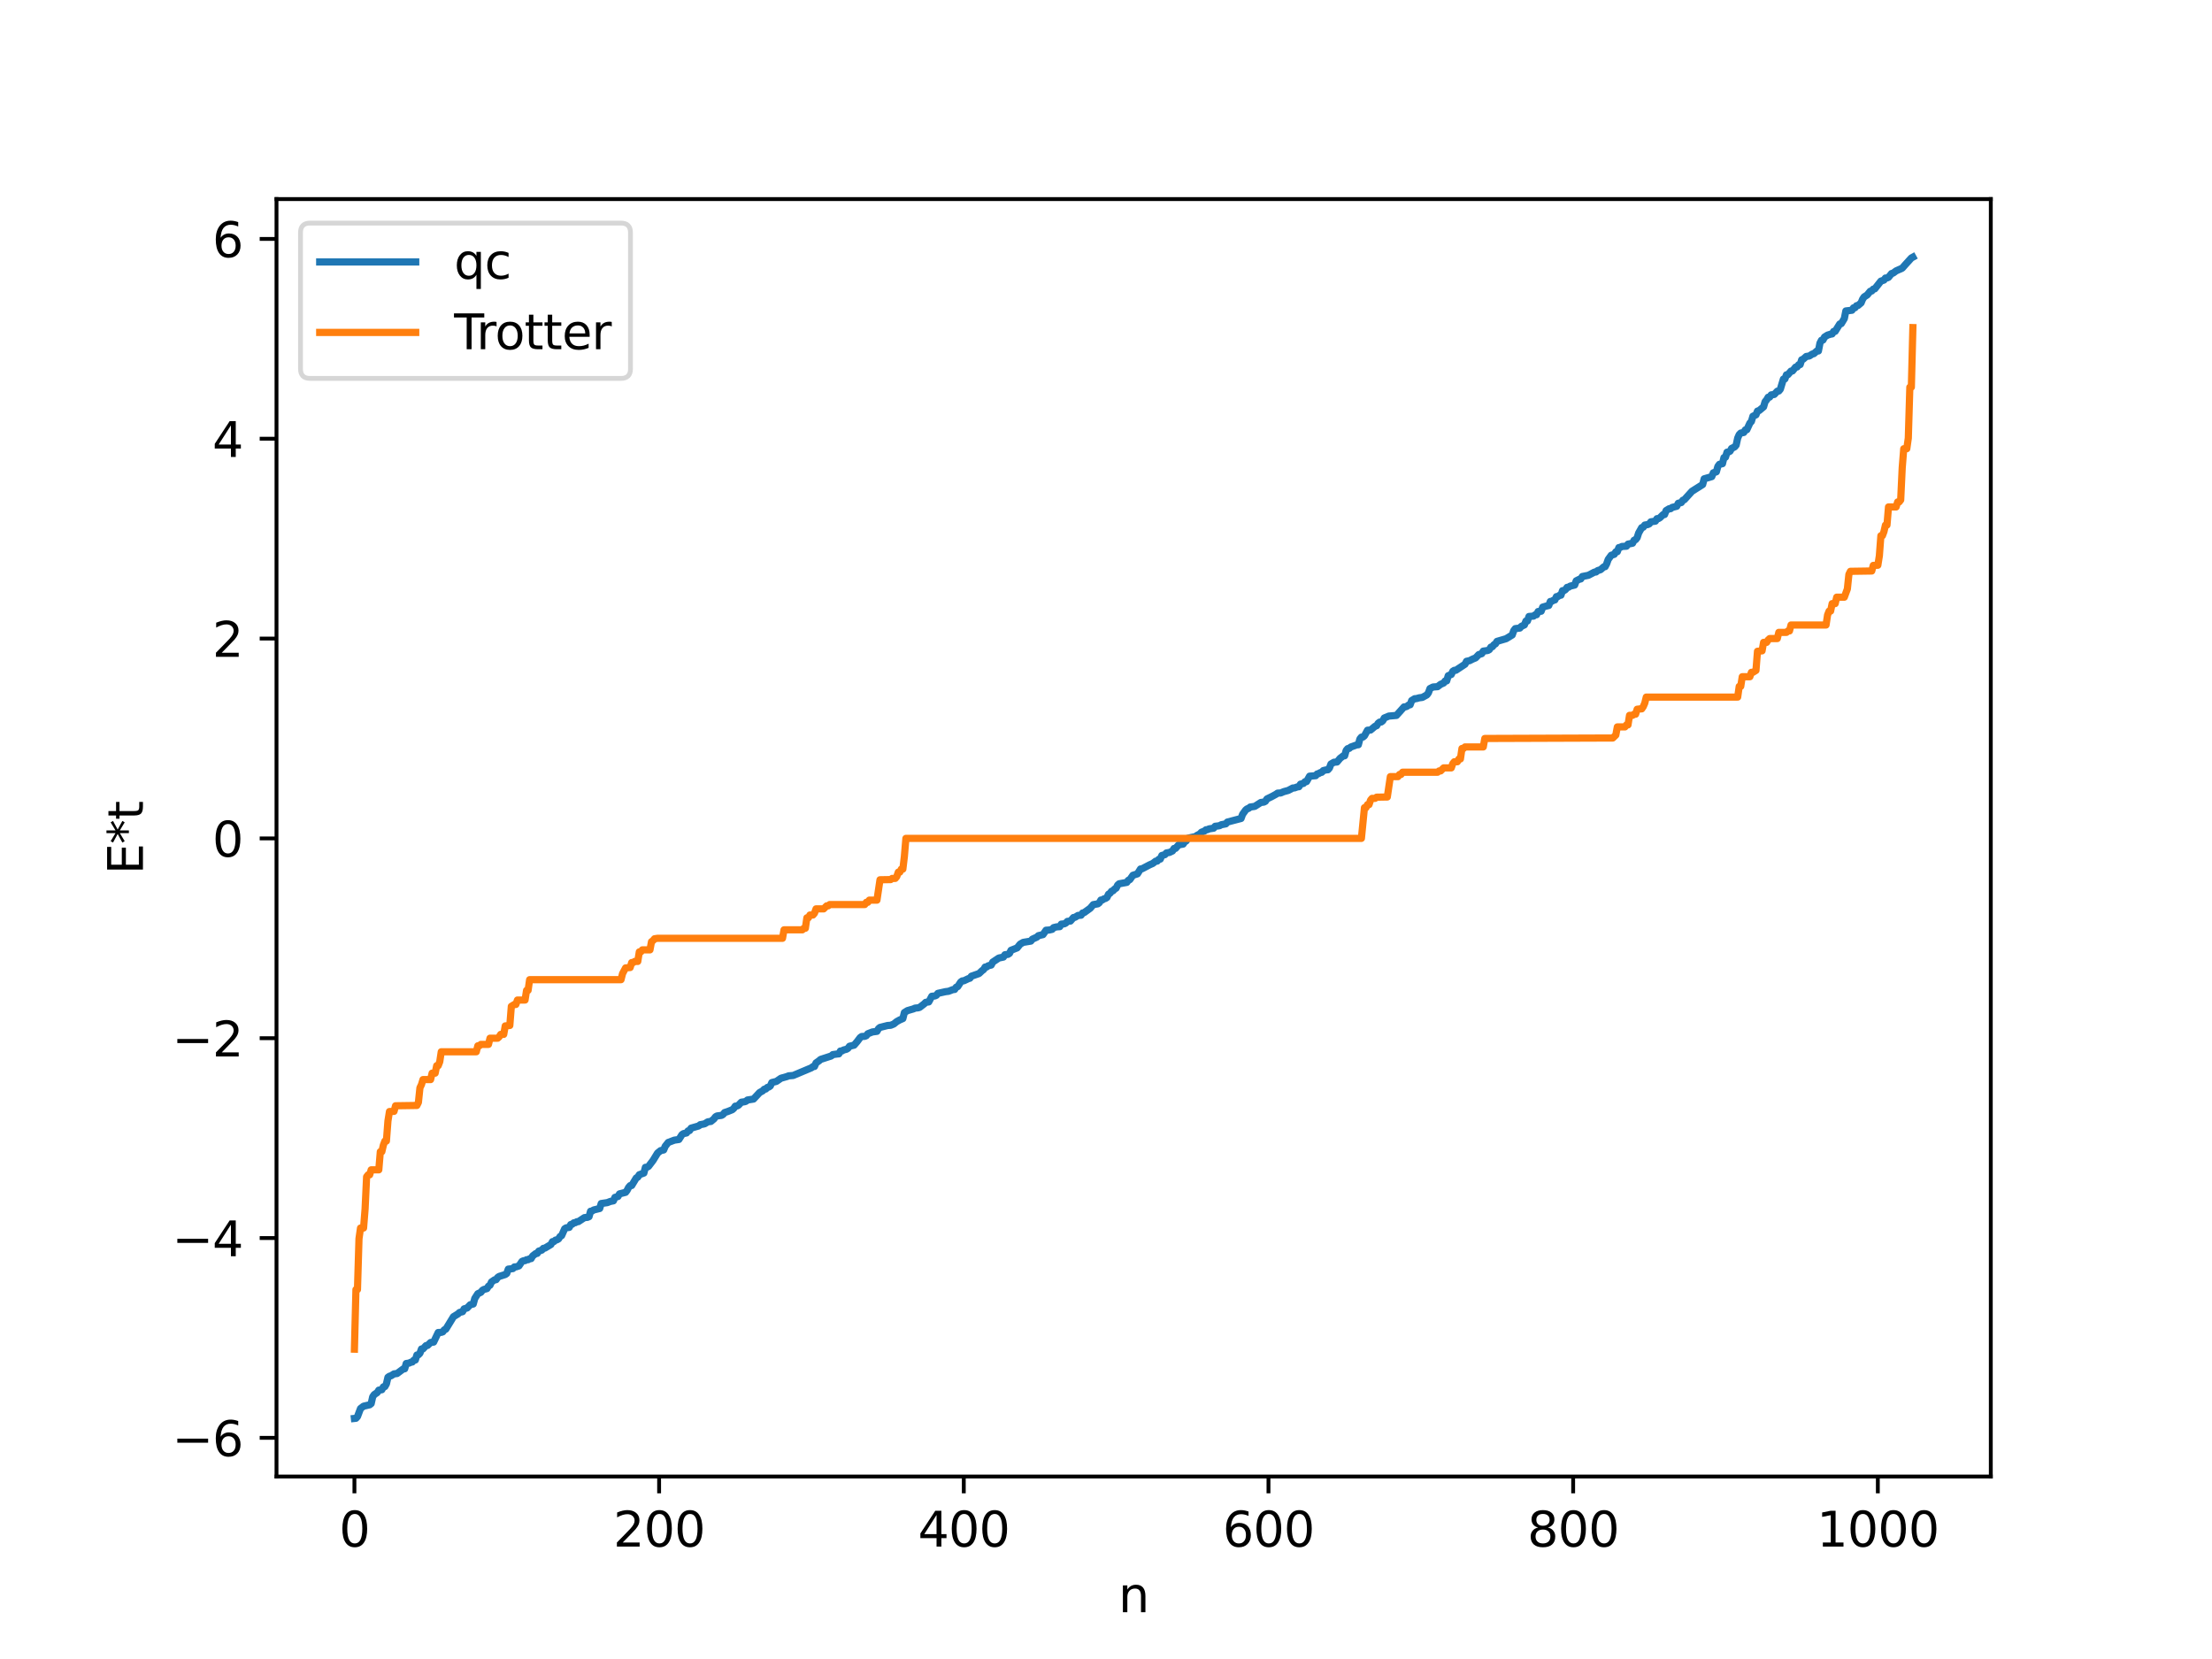 <?xml version="1.0" encoding="utf-8" standalone="no"?>
<!DOCTYPE svg PUBLIC "-//W3C//DTD SVG 1.1//EN"
  "http://www.w3.org/Graphics/SVG/1.1/DTD/svg11.dtd">
<svg xmlns:xlink="http://www.w3.org/1999/xlink" width="460.8pt" height="345.6pt" viewBox="0 0 460.8 345.6" xmlns="http://www.w3.org/2000/svg" version="1.1">
 <defs>
  <style type="text/css">*{stroke-linejoin: round; stroke-linecap: butt}</style>
 </defs>
 <g id="figure_1">
  <g id="patch_1">
   <path d="M 0 345.6 
L 460.8 345.6 
L 460.8 0 
L 0 0 
z
" style="fill: #ffffff"/>
  </g>
  <g id="axes_1">
   <g id="patch_2">
    <path d="M 57.6 307.584 
L 414.72 307.584 
L 414.72 41.472 
L 57.6 41.472 
z
" style="fill: #ffffff"/>
   </g>
   <g id="matplotlib.axis_1">
    <g id="xtick_1">
     <g id="line2d_1">
      <defs>
       <path id="m444799d1b1" d="M 0 0 
L 0 3.5 
" style="stroke: #000000; stroke-width: 0.8"/>
      </defs>
      <g>
       <use xlink:href="#m444799d1b1" x="73.833" y="307.584" style="stroke: #000000; stroke-width: 0.8"/>
      </g>
     </g>
     <g id="text_1">
      <!-- 0 -->
      <g transform="translate(70.651 322.182) scale(0.1 -0.1)">
       <defs>
        <path id="DejaVuSans-30" d="M 2034 4250 
Q 1547 4250 1301 3770 
Q 1056 3291 1056 2328 
Q 1056 1369 1301 889 
Q 1547 409 2034 409 
Q 2525 409 2770 889 
Q 3016 1369 3016 2328 
Q 3016 3291 2770 3770 
Q 2525 4250 2034 4250 
z
M 2034 4750 
Q 2819 4750 3233 4129 
Q 3647 3509 3647 2328 
Q 3647 1150 3233 529 
Q 2819 -91 2034 -91 
Q 1250 -91 836 529 
Q 422 1150 422 2328 
Q 422 3509 836 4129 
Q 1250 4750 2034 4750 
z
" transform="scale(0.016)"/>
       </defs>
       <use xlink:href="#DejaVuSans-30"/>
      </g>
     </g>
    </g>
    <g id="xtick_2">
     <g id="line2d_2">
      <g>
       <use xlink:href="#m444799d1b1" x="137.304" y="307.584" style="stroke: #000000; stroke-width: 0.8"/>
      </g>
     </g>
     <g id="text_2">
      <!-- 200 -->
      <g transform="translate(127.76 322.182) scale(0.1 -0.1)">
       <defs>
        <path id="DejaVuSans-32" d="M 1228 531 
L 3431 531 
L 3431 0 
L 469 0 
L 469 531 
Q 828 903 1448 1529 
Q 2069 2156 2228 2338 
Q 2531 2678 2651 2914 
Q 2772 3150 2772 3378 
Q 2772 3750 2511 3984 
Q 2250 4219 1831 4219 
Q 1534 4219 1204 4116 
Q 875 4013 500 3803 
L 500 4441 
Q 881 4594 1212 4672 
Q 1544 4750 1819 4750 
Q 2544 4750 2975 4387 
Q 3406 4025 3406 3419 
Q 3406 3131 3298 2873 
Q 3191 2616 2906 2266 
Q 2828 2175 2409 1742 
Q 1991 1309 1228 531 
z
" transform="scale(0.016)"/>
       </defs>
       <use xlink:href="#DejaVuSans-32"/>
       <use xlink:href="#DejaVuSans-30" x="63.623"/>
       <use xlink:href="#DejaVuSans-30" x="127.246"/>
      </g>
     </g>
    </g>
    <g id="xtick_3">
     <g id="line2d_3">
      <g>
       <use xlink:href="#m444799d1b1" x="200.775" y="307.584" style="stroke: #000000; stroke-width: 0.8"/>
      </g>
     </g>
     <g id="text_3">
      <!-- 400 -->
      <g transform="translate(191.231 322.182) scale(0.1 -0.1)">
       <defs>
        <path id="DejaVuSans-34" d="M 2419 4116 
L 825 1625 
L 2419 1625 
L 2419 4116 
z
M 2253 4666 
L 3047 4666 
L 3047 1625 
L 3713 1625 
L 3713 1100 
L 3047 1100 
L 3047 0 
L 2419 0 
L 2419 1100 
L 313 1100 
L 313 1709 
L 2253 4666 
z
" transform="scale(0.016)"/>
       </defs>
       <use xlink:href="#DejaVuSans-34"/>
       <use xlink:href="#DejaVuSans-30" x="63.623"/>
       <use xlink:href="#DejaVuSans-30" x="127.246"/>
      </g>
     </g>
    </g>
    <g id="xtick_4">
     <g id="line2d_4">
      <g>
       <use xlink:href="#m444799d1b1" x="264.246" y="307.584" style="stroke: #000000; stroke-width: 0.8"/>
      </g>
     </g>
     <g id="text_4">
      <!-- 600 -->
      <g transform="translate(254.702 322.182) scale(0.1 -0.1)">
       <defs>
        <path id="DejaVuSans-36" d="M 2113 2584 
Q 1688 2584 1439 2293 
Q 1191 2003 1191 1497 
Q 1191 994 1439 701 
Q 1688 409 2113 409 
Q 2538 409 2786 701 
Q 3034 994 3034 1497 
Q 3034 2003 2786 2293 
Q 2538 2584 2113 2584 
z
M 3366 4563 
L 3366 3988 
Q 3128 4100 2886 4159 
Q 2644 4219 2406 4219 
Q 1781 4219 1451 3797 
Q 1122 3375 1075 2522 
Q 1259 2794 1537 2939 
Q 1816 3084 2150 3084 
Q 2853 3084 3261 2657 
Q 3669 2231 3669 1497 
Q 3669 778 3244 343 
Q 2819 -91 2113 -91 
Q 1303 -91 875 529 
Q 447 1150 447 2328 
Q 447 3434 972 4092 
Q 1497 4750 2381 4750 
Q 2619 4750 2861 4703 
Q 3103 4656 3366 4563 
z
" transform="scale(0.016)"/>
       </defs>
       <use xlink:href="#DejaVuSans-36"/>
       <use xlink:href="#DejaVuSans-30" x="63.623"/>
       <use xlink:href="#DejaVuSans-30" x="127.246"/>
      </g>
     </g>
    </g>
    <g id="xtick_5">
     <g id="line2d_5">
      <g>
       <use xlink:href="#m444799d1b1" x="327.717" y="307.584" style="stroke: #000000; stroke-width: 0.8"/>
      </g>
     </g>
     <g id="text_5">
      <!-- 800 -->
      <g transform="translate(318.173 322.182) scale(0.1 -0.1)">
       <defs>
        <path id="DejaVuSans-38" d="M 2034 2216 
Q 1584 2216 1326 1975 
Q 1069 1734 1069 1313 
Q 1069 891 1326 650 
Q 1584 409 2034 409 
Q 2484 409 2743 651 
Q 3003 894 3003 1313 
Q 3003 1734 2745 1975 
Q 2488 2216 2034 2216 
z
M 1403 2484 
Q 997 2584 770 2862 
Q 544 3141 544 3541 
Q 544 4100 942 4425 
Q 1341 4750 2034 4750 
Q 2731 4750 3128 4425 
Q 3525 4100 3525 3541 
Q 3525 3141 3298 2862 
Q 3072 2584 2669 2484 
Q 3125 2378 3379 2068 
Q 3634 1759 3634 1313 
Q 3634 634 3220 271 
Q 2806 -91 2034 -91 
Q 1263 -91 848 271 
Q 434 634 434 1313 
Q 434 1759 690 2068 
Q 947 2378 1403 2484 
z
M 1172 3481 
Q 1172 3119 1398 2916 
Q 1625 2713 2034 2713 
Q 2441 2713 2670 2916 
Q 2900 3119 2900 3481 
Q 2900 3844 2670 4047 
Q 2441 4250 2034 4250 
Q 1625 4250 1398 4047 
Q 1172 3844 1172 3481 
z
" transform="scale(0.016)"/>
       </defs>
       <use xlink:href="#DejaVuSans-38"/>
       <use xlink:href="#DejaVuSans-30" x="63.623"/>
       <use xlink:href="#DejaVuSans-30" x="127.246"/>
      </g>
     </g>
    </g>
    <g id="xtick_6">
     <g id="line2d_6">
      <g>
       <use xlink:href="#m444799d1b1" x="391.188" y="307.584" style="stroke: #000000; stroke-width: 0.8"/>
      </g>
     </g>
     <g id="text_6">
      <!-- 1000 -->
      <g transform="translate(378.463 322.182) scale(0.1 -0.1)">
       <defs>
        <path id="DejaVuSans-31" d="M 794 531 
L 1825 531 
L 1825 4091 
L 703 3866 
L 703 4441 
L 1819 4666 
L 2450 4666 
L 2450 531 
L 3481 531 
L 3481 0 
L 794 0 
L 794 531 
z
" transform="scale(0.016)"/>
       </defs>
       <use xlink:href="#DejaVuSans-31"/>
       <use xlink:href="#DejaVuSans-30" x="63.623"/>
       <use xlink:href="#DejaVuSans-30" x="127.246"/>
       <use xlink:href="#DejaVuSans-30" x="190.869"/>
      </g>
     </g>
    </g>
    <g id="text_7">
     <!-- n -->
     <g transform="translate(232.991 335.861) scale(0.1 -0.1)">
      <defs>
       <path id="DejaVuSans-6e" d="M 3513 2113 
L 3513 0 
L 2938 0 
L 2938 2094 
Q 2938 2591 2744 2837 
Q 2550 3084 2163 3084 
Q 1697 3084 1428 2787 
Q 1159 2491 1159 1978 
L 1159 0 
L 581 0 
L 581 3500 
L 1159 3500 
L 1159 2956 
Q 1366 3272 1645 3428 
Q 1925 3584 2291 3584 
Q 2894 3584 3203 3211 
Q 3513 2838 3513 2113 
z
" transform="scale(0.016)"/>
      </defs>
      <use xlink:href="#DejaVuSans-6e"/>
     </g>
    </g>
   </g>
   <g id="matplotlib.axis_2">
    <g id="ytick_1">
     <g id="line2d_7">
      <defs>
       <path id="m474b913826" d="M 0 0 
L -3.5 0 
" style="stroke: #000000; stroke-width: 0.8"/>
      </defs>
      <g>
       <use xlink:href="#m474b913826" x="57.6" y="299.531" style="stroke: #000000; stroke-width: 0.8"/>
      </g>
     </g>
     <g id="text_8">
      <!-- −6 -->
      <g transform="translate(35.858 303.33) scale(0.1 -0.1)">
       <defs>
        <path id="DejaVuSans-2212" d="M 678 2272 
L 4684 2272 
L 4684 1741 
L 678 1741 
L 678 2272 
z
" transform="scale(0.016)"/>
       </defs>
       <use xlink:href="#DejaVuSans-2212"/>
       <use xlink:href="#DejaVuSans-36" x="83.789"/>
      </g>
     </g>
    </g>
    <g id="ytick_2">
     <g id="line2d_8">
      <g>
       <use xlink:href="#m474b913826" x="57.6" y="257.904" style="stroke: #000000; stroke-width: 0.8"/>
      </g>
     </g>
     <g id="text_9">
      <!-- −4 -->
      <g transform="translate(35.858 261.703) scale(0.1 -0.1)">
       <use xlink:href="#DejaVuSans-2212"/>
       <use xlink:href="#DejaVuSans-34" x="83.789"/>
      </g>
     </g>
    </g>
    <g id="ytick_3">
     <g id="line2d_9">
      <g>
       <use xlink:href="#m474b913826" x="57.6" y="216.277" style="stroke: #000000; stroke-width: 0.8"/>
      </g>
     </g>
     <g id="text_10">
      <!-- −2 -->
      <g transform="translate(35.858 220.077) scale(0.1 -0.1)">
       <use xlink:href="#DejaVuSans-2212"/>
       <use xlink:href="#DejaVuSans-32" x="83.789"/>
      </g>
     </g>
    </g>
    <g id="ytick_4">
     <g id="line2d_10">
      <g>
       <use xlink:href="#m474b913826" x="57.6" y="174.651" style="stroke: #000000; stroke-width: 0.8"/>
      </g>
     </g>
     <g id="text_11">
      <!-- 0 -->
      <g transform="translate(44.237 178.45) scale(0.1 -0.1)">
       <use xlink:href="#DejaVuSans-30"/>
      </g>
     </g>
    </g>
    <g id="ytick_5">
     <g id="line2d_11">
      <g>
       <use xlink:href="#m474b913826" x="57.6" y="133.024" style="stroke: #000000; stroke-width: 0.8"/>
      </g>
     </g>
     <g id="text_12">
      <!-- 2 -->
      <g transform="translate(44.237 136.823) scale(0.1 -0.1)">
       <use xlink:href="#DejaVuSans-32"/>
      </g>
     </g>
    </g>
    <g id="ytick_6">
     <g id="line2d_12">
      <g>
       <use xlink:href="#m474b913826" x="57.6" y="91.397" style="stroke: #000000; stroke-width: 0.8"/>
      </g>
     </g>
     <g id="text_13">
      <!-- 4 -->
      <g transform="translate(44.237 95.197) scale(0.1 -0.1)">
       <use xlink:href="#DejaVuSans-34"/>
      </g>
     </g>
    </g>
    <g id="ytick_7">
     <g id="line2d_13">
      <g>
       <use xlink:href="#m474b913826" x="57.6" y="49.771" style="stroke: #000000; stroke-width: 0.8"/>
      </g>
     </g>
     <g id="text_14">
      <!-- 6 -->
      <g transform="translate(44.237 53.57) scale(0.1 -0.1)">
       <use xlink:href="#DejaVuSans-36"/>
      </g>
     </g>
    </g>
    <g id="text_15">
     <!-- E*t -->
     <g transform="translate(29.778 182.148) rotate(-90) scale(0.1 -0.1)">
      <defs>
       <path id="DejaVuSans-45" d="M 628 4666 
L 3578 4666 
L 3578 4134 
L 1259 4134 
L 1259 2753 
L 3481 2753 
L 3481 2222 
L 1259 2222 
L 1259 531 
L 3634 531 
L 3634 0 
L 628 0 
L 628 4666 
z
" transform="scale(0.016)"/>
       <path id="DejaVuSans-2a" d="M 3009 3897 
L 1888 3291 
L 3009 2681 
L 2828 2375 
L 1778 3009 
L 1778 1831 
L 1422 1831 
L 1422 3009 
L 372 2375 
L 191 2681 
L 1313 3291 
L 191 3897 
L 372 4206 
L 1422 3572 
L 1422 4750 
L 1778 4750 
L 1778 3572 
L 2828 4206 
L 3009 3897 
z
" transform="scale(0.016)"/>
       <path id="DejaVuSans-74" d="M 1172 4494 
L 1172 3500 
L 2356 3500 
L 2356 3053 
L 1172 3053 
L 1172 1153 
Q 1172 725 1289 603 
Q 1406 481 1766 481 
L 2356 481 
L 2356 0 
L 1766 0 
Q 1100 0 847 248 
Q 594 497 594 1153 
L 594 3053 
L 172 3053 
L 172 3500 
L 594 3500 
L 594 4494 
L 1172 4494 
z
" transform="scale(0.016)"/>
      </defs>
      <use xlink:href="#DejaVuSans-45"/>
      <use xlink:href="#DejaVuSans-2a" x="63.184"/>
      <use xlink:href="#DejaVuSans-74" x="113.184"/>
     </g>
    </g>
   </g>
   <g id="line2d_14">
    <path d="M 73.833 295.488 
L 74.15 295.454 
L 74.467 295.108 
L 75.102 293.427 
L 75.737 292.935 
L 77.006 292.644 
L 77.324 292.388 
L 77.641 290.976 
L 77.958 290.521 
L 78.593 290.098 
L 78.91 289.592 
L 79.545 289.507 
L 79.862 288.916 
L 80.18 288.85 
L 80.497 288.284 
L 80.815 286.922 
L 81.132 286.693 
L 81.449 286.605 
L 82.084 286.204 
L 82.719 286.129 
L 83.988 285.181 
L 84.305 285.146 
L 84.623 284.048 
L 85.258 283.952 
L 85.575 283.772 
L 85.892 283.73 
L 86.21 283.348 
L 86.527 283.315 
L 86.844 282.276 
L 87.162 282.23 
L 87.479 281.908 
L 87.796 281.017 
L 88.114 281 
L 88.748 280.315 
L 89.066 280.28 
L 89.7 279.667 
L 90.335 279.581 
L 91.287 277.585 
L 91.922 277.557 
L 92.239 277.448 
L 92.557 277.028 
L 92.874 276.892 
L 94.461 274.296 
L 95.413 273.71 
L 95.73 273.409 
L 96.365 273.246 
L 96.682 272.657 
L 97.317 272.473 
L 97.952 271.803 
L 98.586 271.649 
L 98.904 270.491 
L 99.539 269.505 
L 100.173 269.212 
L 100.491 268.799 
L 100.808 268.618 
L 101.443 268.437 
L 101.76 267.934 
L 102.077 267.734 
L 102.395 267.05 
L 103.029 266.616 
L 103.347 266.58 
L 103.664 266.13 
L 103.981 265.908 
L 105.251 265.507 
L 105.568 265.28 
L 105.886 264.38 
L 106.838 264.272 
L 107.155 263.924 
L 107.472 263.919 
L 108.107 263.712 
L 108.742 262.78 
L 109.059 262.636 
L 109.377 262.615 
L 109.694 262.422 
L 110.011 262.42 
L 110.329 262.221 
L 110.646 262.189 
L 110.963 261.637 
L 111.598 261.146 
L 111.915 261.102 
L 112.233 260.631 
L 112.867 260.421 
L 113.185 260.057 
L 113.502 260.013 
L 114.772 259.249 
L 115.089 258.658 
L 115.406 258.631 
L 115.724 258.335 
L 116.041 258.269 
L 116.358 258.082 
L 116.676 257.588 
L 116.993 257.41 
L 117.628 255.979 
L 117.945 255.778 
L 118.58 255.689 
L 118.897 255.091 
L 119.215 255.019 
L 119.532 254.739 
L 119.849 254.708 
L 120.167 254.51 
L 120.484 254.486 
L 121.753 253.654 
L 122.388 253.597 
L 122.705 253.453 
L 123.023 252.327 
L 123.34 252.282 
L 123.658 252.062 
L 124.927 251.75 
L 125.244 250.716 
L 126.514 250.527 
L 127.148 250.281 
L 127.783 250.155 
L 128.1 249.436 
L 128.735 249.254 
L 129.053 248.707 
L 130.322 248.382 
L 130.639 247.967 
L 130.957 247.355 
L 131.274 246.989 
L 131.591 246.965 
L 132.543 245.393 
L 132.861 245.222 
L 133.178 244.715 
L 134.13 244.37 
L 134.448 243.175 
L 134.765 243.163 
L 135.082 242.999 
L 136.034 241.752 
L 136.986 240.199 
L 137.621 239.694 
L 138.256 239.557 
L 138.573 238.79 
L 139.208 237.993 
L 140.477 237.515 
L 141.429 237.373 
L 142.064 236.368 
L 142.381 236.153 
L 143.016 236.015 
L 143.334 235.585 
L 143.651 235.521 
L 143.968 235.012 
L 145.555 234.555 
L 145.872 234.291 
L 146.507 234.173 
L 146.824 234.092 
L 147.459 233.693 
L 148.094 233.615 
L 148.729 233.089 
L 149.046 232.657 
L 149.363 232.474 
L 150.315 232.351 
L 150.633 232.154 
L 150.95 231.762 
L 151.585 231.557 
L 152.537 231.177 
L 152.854 230.902 
L 153.172 230.432 
L 153.489 230.405 
L 153.806 230.266 
L 154.441 229.608 
L 155.076 229.518 
L 155.393 229.424 
L 155.71 229.15 
L 156.662 229.005 
L 156.98 228.95 
L 158.249 227.588 
L 158.884 227.246 
L 159.201 226.905 
L 159.519 226.867 
L 159.836 226.539 
L 160.153 226.452 
L 160.471 226.224 
L 160.788 225.514 
L 161.74 225.276 
L 162.692 224.616 
L 163.962 224.258 
L 164.279 224.119 
L 165.231 224.042 
L 169.039 222.441 
L 169.357 222.187 
L 169.674 222.165 
L 169.991 221.428 
L 170.626 220.982 
L 170.943 220.698 
L 173.165 219.977 
L 173.482 219.696 
L 174.434 219.562 
L 174.752 219.539 
L 175.069 218.947 
L 175.386 218.942 
L 175.704 218.743 
L 176.339 218.577 
L 176.656 218.378 
L 176.973 217.95 
L 177.925 217.724 
L 178.56 216.986 
L 179.195 216.143 
L 179.512 215.922 
L 180.147 215.889 
L 180.464 215.753 
L 180.781 215.352 
L 181.734 214.976 
L 182.686 214.845 
L 183.003 214.295 
L 183.32 214.031 
L 184.907 213.628 
L 185.542 213.585 
L 186.177 213.326 
L 186.811 212.814 
L 187.446 212.464 
L 188.081 212.189 
L 188.398 210.934 
L 189.033 210.535 
L 190.302 210.165 
L 190.62 210.009 
L 191.254 209.948 
L 191.572 209.857 
L 192.524 209.126 
L 192.841 208.805 
L 193.476 208.718 
L 194.11 207.542 
L 194.745 207.476 
L 195.062 207.339 
L 195.38 206.935 
L 196.967 206.582 
L 197.601 206.504 
L 198.553 206.136 
L 198.871 206.124 
L 199.188 205.656 
L 199.505 205.533 
L 200.14 204.564 
L 200.458 204.344 
L 200.775 204.325 
L 201.727 203.871 
L 202.044 203.783 
L 202.362 203.359 
L 203.948 202.809 
L 204.583 202.208 
L 204.9 201.983 
L 205.218 201.452 
L 205.535 201.439 
L 205.853 201.191 
L 206.487 201.039 
L 206.805 200.422 
L 208.074 199.577 
L 209.026 199.377 
L 209.343 198.89 
L 209.978 198.808 
L 210.296 198.6 
L 210.613 197.963 
L 211.882 197.465 
L 212.517 196.68 
L 213.152 196.314 
L 214.739 196.048 
L 215.056 195.648 
L 216.008 195.217 
L 216.325 194.914 
L 217.277 194.694 
L 217.912 193.781 
L 218.547 193.74 
L 219.181 193.599 
L 219.499 193.235 
L 220.134 193.082 
L 220.768 193.04 
L 221.086 192.512 
L 221.72 192.45 
L 222.038 192.285 
L 222.355 191.944 
L 222.99 191.873 
L 223.624 191.137 
L 223.942 191.096 
L 224.577 190.701 
L 225.211 190.654 
L 225.529 190.189 
L 225.846 190.117 
L 227.115 189.2 
L 227.75 188.452 
L 228.702 188.284 
L 229.02 188.042 
L 229.337 187.493 
L 229.654 187.469 
L 229.972 187.247 
L 230.289 187.161 
L 230.606 186.952 
L 230.924 186.274 
L 231.241 186.09 
L 231.558 185.663 
L 231.876 185.555 
L 232.193 185.2 
L 232.51 185.025 
L 232.828 184.381 
L 233.145 184.108 
L 234.732 183.817 
L 235.049 183.381 
L 235.367 183.238 
L 236.001 182.339 
L 236.953 182.038 
L 237.588 181.024 
L 237.905 180.99 
L 239.492 180.157 
L 240.127 179.881 
L 240.762 179.394 
L 241.079 179.379 
L 241.396 179.009 
L 241.714 178.964 
L 242.031 178.212 
L 242.666 178.046 
L 242.983 177.686 
L 243.618 177.577 
L 244.253 177.273 
L 244.57 176.748 
L 244.887 176.734 
L 245.522 176.006 
L 246.474 175.836 
L 246.791 175.361 
L 247.109 175.183 
L 247.426 174.639 
L 248.061 174.478 
L 248.696 174.339 
L 249.013 174.32 
L 249.33 174.045 
L 249.965 173.713 
L 250.282 173.367 
L 250.917 173.118 
L 251.234 172.853 
L 251.552 172.835 
L 251.869 172.671 
L 252.821 172.525 
L 253.139 172.128 
L 253.773 172.055 
L 254.091 171.996 
L 254.408 171.807 
L 255.36 171.625 
L 255.677 171.252 
L 258.534 170.504 
L 258.851 169.638 
L 259.486 168.76 
L 259.803 168.49 
L 260.12 168.399 
L 260.438 168.121 
L 261.39 167.983 
L 262.659 167.169 
L 263.294 167.093 
L 263.611 166.917 
L 263.929 166.43 
L 264.881 165.97 
L 265.833 165.449 
L 266.15 165.223 
L 266.785 165.191 
L 267.42 164.918 
L 268.372 164.659 
L 269.324 164.151 
L 269.641 164.147 
L 270.276 163.919 
L 270.593 163.887 
L 270.91 163.354 
L 271.545 163.195 
L 271.862 162.841 
L 272.18 162.819 
L 272.815 161.692 
L 274.084 161.588 
L 274.401 161.227 
L 274.719 161.148 
L 275.036 160.947 
L 275.353 160.879 
L 275.671 160.523 
L 276.305 160.374 
L 276.623 160.356 
L 276.94 160.005 
L 277.258 159.158 
L 277.892 158.788 
L 278.527 158.737 
L 279.162 157.973 
L 279.796 157.483 
L 280.114 157.445 
L 280.431 156.328 
L 280.748 155.957 
L 281.066 155.905 
L 281.383 155.624 
L 282.653 155.168 
L 282.97 155.145 
L 283.287 153.936 
L 283.605 153.556 
L 283.922 153.543 
L 284.239 153.285 
L 284.874 152.117 
L 285.509 152.081 
L 286.461 151.285 
L 286.778 151.182 
L 287.096 150.662 
L 287.413 150.427 
L 287.73 150.405 
L 288.048 150.164 
L 288.365 149.573 
L 289.317 149.172 
L 290.904 149.034 
L 292.491 147.258 
L 292.808 147.247 
L 293.125 147.12 
L 293.443 146.866 
L 293.76 146.818 
L 294.077 145.939 
L 294.712 145.549 
L 295.029 145.54 
L 295.664 145.365 
L 296.299 145.284 
L 297.251 144.757 
L 297.568 144.317 
L 297.886 143.439 
L 298.52 143.116 
L 299.472 143.046 
L 300.107 142.559 
L 300.742 142.279 
L 301.059 141.851 
L 301.377 141.841 
L 301.694 140.761 
L 302.329 140.502 
L 302.646 139.844 
L 302.963 139.642 
L 303.281 139.632 
L 305.185 138.37 
L 305.502 137.758 
L 306.137 137.632 
L 306.772 137.305 
L 307.406 137.047 
L 308.041 136.369 
L 308.676 136.17 
L 308.993 135.639 
L 309.945 135.504 
L 310.262 135.32 
L 310.58 134.799 
L 310.897 134.719 
L 311.215 134.302 
L 311.532 134.131 
L 311.849 133.612 
L 313.753 133.052 
L 315.023 132.276 
L 315.34 131.368 
L 315.658 130.955 
L 316.61 130.838 
L 316.927 130.475 
L 317.562 130.184 
L 317.879 129.377 
L 318.196 129.365 
L 318.514 128.422 
L 319.466 128.346 
L 319.783 128.084 
L 320.1 128.057 
L 320.418 127.39 
L 321.053 127.332 
L 321.37 126.474 
L 322.005 126.287 
L 322.639 126.133 
L 322.957 125.297 
L 323.274 125.265 
L 323.591 125.05 
L 323.909 124.978 
L 324.226 124.296 
L 324.543 124.267 
L 324.861 124.018 
L 325.178 123.988 
L 325.496 123.046 
L 325.813 123.027 
L 326.13 122.815 
L 326.448 122.362 
L 326.765 122.324 
L 327.082 122.105 
L 328.034 121.873 
L 328.352 120.998 
L 328.986 120.682 
L 329.304 120.603 
L 329.621 120.099 
L 330.891 119.845 
L 332.16 119.177 
L 332.477 119.155 
L 332.795 118.877 
L 333.429 118.676 
L 334.064 118.113 
L 334.381 118.045 
L 334.699 117.441 
L 335.016 116.545 
L 335.651 115.672 
L 336.286 115.475 
L 336.603 114.951 
L 336.92 114.927 
L 337.238 114.071 
L 337.555 114.023 
L 337.872 113.84 
L 338.824 113.782 
L 339.142 113.354 
L 340.094 113.162 
L 340.411 112.547 
L 340.729 112.416 
L 341.046 112.011 
L 341.363 111.03 
L 341.998 109.911 
L 342.315 109.827 
L 342.633 109.382 
L 343.267 109.272 
L 343.585 109.119 
L 343.902 108.705 
L 344.854 108.564 
L 345.172 108.05 
L 345.489 108.03 
L 345.806 107.838 
L 346.441 107.214 
L 346.758 107.188 
L 347.076 106.368 
L 347.71 105.978 
L 348.028 105.966 
L 348.345 105.703 
L 349.297 105.467 
L 349.615 104.838 
L 350.249 104.689 
L 350.567 104.218 
L 350.884 104.092 
L 352.471 102.343 
L 354.692 100.941 
L 355.01 99.745 
L 356.596 99.289 
L 356.914 98.494 
L 357.548 98.289 
L 357.866 97.158 
L 358.183 96.728 
L 358.818 96.595 
L 359.135 95.319 
L 359.453 95.237 
L 359.77 94.198 
L 360.087 94.158 
L 360.405 93.989 
L 360.722 93.413 
L 361.357 93.105 
L 361.674 92.717 
L 361.991 91.264 
L 362.309 90.535 
L 362.626 90.216 
L 363.261 90.09 
L 363.578 89.555 
L 363.896 89.52 
L 364.53 88.144 
L 364.848 87.793 
L 365.165 86.707 
L 365.8 86.417 
L 366.117 85.632 
L 366.434 85.548 
L 367.386 84.758 
L 367.704 83.666 
L 368.021 83.305 
L 368.339 82.752 
L 368.656 82.724 
L 368.973 82.261 
L 369.608 82.172 
L 370.243 81.492 
L 370.56 81.457 
L 370.877 81.079 
L 371.512 78.972 
L 371.829 78.94 
L 372.147 78.08 
L 372.464 78.043 
L 373.099 77.305 
L 373.416 77.274 
L 374.051 76.48 
L 374.368 76.446 
L 374.686 75.989 
L 375.003 75.95 
L 375.32 74.951 
L 375.638 74.826 
L 376.272 74.259 
L 376.907 74.162 
L 377.542 73.751 
L 377.859 73.675 
L 378.494 73.115 
L 378.811 73.115 
L 379.129 71.486 
L 379.446 70.882 
L 379.763 70.83 
L 380.081 70.21 
L 380.715 69.81 
L 381.35 69.613 
L 381.667 69.563 
L 381.985 69.036 
L 382.302 69.024 
L 383.254 67.49 
L 383.572 67.417 
L 384.206 66.37 
L 384.524 64.775 
L 385.793 64.629 
L 386.11 64.13 
L 386.428 64.111 
L 386.745 63.688 
L 387.062 63.633 
L 387.697 63.092 
L 388.015 62.327 
L 388.332 61.854 
L 388.967 61.448 
L 389.601 60.676 
L 389.919 60.619 
L 390.236 60.231 
L 390.553 60.171 
L 391.823 58.566 
L 392.458 58.347 
L 392.775 57.917 
L 393.092 57.914 
L 393.41 57.769 
L 394.044 56.984 
L 394.362 56.901 
L 394.996 56.43 
L 396.266 55.867 
L 396.9 55.144 
L 398.17 53.744 
L 398.487 53.568 
L 398.487 53.568 
" clip-path="url(#pa36c6479e4)" style="fill: none; stroke: #1f77b4; stroke-width: 1.5; stroke-linecap: square"/>
   </g>
   <g id="line2d_15">
    <path d="M 73.833 281.057 
L 74.15 268.641 
L 74.467 268.641 
L 74.785 258.027 
L 75.102 255.822 
L 75.737 255.822 
L 76.054 251.851 
L 76.372 245.147 
L 76.689 244.736 
L 77.006 244.736 
L 77.324 243.699 
L 78.91 243.699 
L 79.228 239.917 
L 79.545 239.917 
L 79.862 238.548 
L 80.18 237.702 
L 80.497 237.702 
L 80.815 233.52 
L 81.132 231.551 
L 82.084 231.517 
L 82.401 230.352 
L 86.844 230.286 
L 87.162 229.648 
L 87.479 226.618 
L 87.796 225.948 
L 88.114 224.899 
L 89.7 224.899 
L 90.018 223.558 
L 90.653 223.558 
L 90.97 222.001 
L 91.287 222.001 
L 91.605 221.19 
L 91.922 219.103 
L 99.221 219.103 
L 99.539 217.86 
L 99.856 217.86 
L 100.173 217.566 
L 101.76 217.566 
L 102.077 216.277 
L 103.664 216.277 
L 103.981 215.987 
L 104.299 215.484 
L 104.934 215.484 
L 105.251 213.717 
L 106.203 213.628 
L 106.52 209.64 
L 107.155 209.246 
L 107.472 209.246 
L 107.79 208.327 
L 109.377 208.327 
L 109.694 206.312 
L 110.011 206.312 
L 110.329 204.085 
L 129.37 204.085 
L 129.687 202.82 
L 130.322 201.63 
L 131.274 201.554 
L 131.591 200.519 
L 131.909 200.519 
L 132.226 200.283 
L 132.861 200.283 
L 133.178 198.29 
L 133.496 198.29 
L 133.813 197.873 
L 135.4 197.873 
L 135.717 196.174 
L 136.034 195.944 
L 136.352 195.561 
L 136.986 195.464 
L 163.01 195.464 
L 163.327 193.701 
L 167.135 193.701 
L 167.453 193.378 
L 167.77 193.378 
L 168.087 191.196 
L 168.405 191.196 
L 168.722 190.613 
L 169.357 190.613 
L 169.674 190.237 
L 169.991 189.337 
L 171.578 189.337 
L 172.213 188.702 
L 172.53 188.702 
L 172.848 188.432 
L 180.147 188.432 
L 180.464 187.969 
L 180.781 187.969 
L 181.099 187.514 
L 182.686 187.514 
L 183.32 183.272 
L 185.542 183.234 
L 185.859 182.988 
L 186.494 182.988 
L 186.811 182.615 
L 187.129 181.682 
L 187.446 181.682 
L 187.763 181.051 
L 188.081 181.051 
L 188.398 178.413 
L 188.715 174.651 
L 283.605 174.651 
L 284.239 168.251 
L 284.557 168.251 
L 284.874 167.619 
L 285.191 167.619 
L 285.509 166.686 
L 285.826 166.314 
L 286.461 166.314 
L 286.778 166.067 
L 289 166.03 
L 289.634 161.787 
L 291.221 161.787 
L 291.539 161.333 
L 291.856 161.333 
L 292.173 160.869 
L 299.472 160.869 
L 299.79 160.6 
L 300.107 160.6 
L 300.742 159.965 
L 302.329 159.965 
L 302.646 159.064 
L 302.963 158.688 
L 303.598 158.688 
L 303.915 158.106 
L 304.233 158.106 
L 304.55 155.923 
L 304.867 155.923 
L 305.185 155.601 
L 308.993 155.601 
L 309.31 153.837 
L 335.968 153.741 
L 336.603 153.128 
L 336.92 151.429 
L 338.507 151.429 
L 338.824 151.011 
L 339.142 151.011 
L 339.459 149.019 
L 340.094 149.019 
L 340.411 148.782 
L 340.729 148.782 
L 341.046 147.747 
L 341.681 147.672 
L 341.998 147.672 
L 342.315 147.211 
L 342.633 146.482 
L 342.95 145.216 
L 361.991 145.216 
L 362.309 142.99 
L 362.626 142.99 
L 362.943 140.974 
L 364.53 140.974 
L 364.848 140.056 
L 365.165 140.056 
L 365.8 139.662 
L 366.117 135.673 
L 367.069 135.584 
L 367.386 133.817 
L 368.021 133.817 
L 368.339 133.315 
L 368.656 133.024 
L 370.243 133.024 
L 370.56 131.735 
L 372.147 131.735 
L 372.464 131.441 
L 372.781 131.441 
L 373.099 130.198 
L 380.398 130.198 
L 380.715 128.112 
L 381.033 127.301 
L 381.35 127.301 
L 381.667 125.743 
L 382.302 125.743 
L 382.62 124.403 
L 384.206 124.403 
L 384.841 122.684 
L 385.158 119.653 
L 385.476 119.015 
L 389.919 118.949 
L 390.236 117.784 
L 391.188 117.75 
L 391.505 115.782 
L 391.823 111.6 
L 392.14 111.6 
L 392.458 110.754 
L 392.775 109.385 
L 393.092 109.385 
L 393.41 105.603 
L 394.996 105.603 
L 395.314 104.565 
L 395.631 104.565 
L 395.948 104.154 
L 396.266 97.45 
L 396.583 93.479 
L 397.218 93.479 
L 397.535 91.274 
L 397.853 80.661 
L 398.17 80.661 
L 398.487 68.244 
L 398.487 68.244 
" clip-path="url(#pa36c6479e4)" style="fill: none; stroke: #ff7f0e; stroke-width: 1.5; stroke-linecap: square"/>
   </g>
   <g id="patch_3">
    <path d="M 57.6 307.584 
L 57.6 41.472 
" style="fill: none; stroke: #000000; stroke-width: 0.8; stroke-linejoin: miter; stroke-linecap: square"/>
   </g>
   <g id="patch_4">
    <path d="M 414.72 307.584 
L 414.72 41.472 
" style="fill: none; stroke: #000000; stroke-width: 0.8; stroke-linejoin: miter; stroke-linecap: square"/>
   </g>
   <g id="patch_5">
    <path d="M 57.6 307.584 
L 414.72 307.584 
" style="fill: none; stroke: #000000; stroke-width: 0.8; stroke-linejoin: miter; stroke-linecap: square"/>
   </g>
   <g id="patch_6">
    <path d="M 57.6 41.472 
L 414.72 41.472 
" style="fill: none; stroke: #000000; stroke-width: 0.8; stroke-linejoin: miter; stroke-linecap: square"/>
   </g>
   <g id="legend_1">
    <g id="patch_7">
     <path d="M 64.6 78.828 
L 129.342 78.828 
Q 131.342 78.828 131.342 76.828 
L 131.342 48.472 
Q 131.342 46.472 129.342 46.472 
L 64.6 46.472 
Q 62.6 46.472 62.6 48.472 
L 62.6 76.828 
Q 62.6 78.828 64.6 78.828 
z
" style="fill: #ffffff; opacity: 0.8; stroke: #cccccc; stroke-linejoin: miter"/>
    </g>
    <g id="line2d_16">
     <path d="M 66.6 54.57 
L 76.6 54.57 
L 86.6 54.57 
" style="fill: none; stroke: #1f77b4; stroke-width: 1.5; stroke-linecap: square"/>
    </g>
    <g id="text_16">
     <!-- qc -->
     <g transform="translate(94.6 58.07) scale(0.1 -0.1)">
      <defs>
       <path id="DejaVuSans-71" d="M 947 1747 
Q 947 1113 1208 752 
Q 1469 391 1925 391 
Q 2381 391 2643 752 
Q 2906 1113 2906 1747 
Q 2906 2381 2643 2742 
Q 2381 3103 1925 3103 
Q 1469 3103 1208 2742 
Q 947 2381 947 1747 
z
M 2906 525 
Q 2725 213 2448 61 
Q 2172 -91 1784 -91 
Q 1150 -91 751 415 
Q 353 922 353 1747 
Q 353 2572 751 3078 
Q 1150 3584 1784 3584 
Q 2172 3584 2448 3432 
Q 2725 3281 2906 2969 
L 2906 3500 
L 3481 3500 
L 3481 -1331 
L 2906 -1331 
L 2906 525 
z
" transform="scale(0.016)"/>
       <path id="DejaVuSans-63" d="M 3122 3366 
L 3122 2828 
Q 2878 2963 2633 3030 
Q 2388 3097 2138 3097 
Q 1578 3097 1268 2742 
Q 959 2388 959 1747 
Q 959 1106 1268 751 
Q 1578 397 2138 397 
Q 2388 397 2633 464 
Q 2878 531 3122 666 
L 3122 134 
Q 2881 22 2623 -34 
Q 2366 -91 2075 -91 
Q 1284 -91 818 406 
Q 353 903 353 1747 
Q 353 2603 823 3093 
Q 1294 3584 2113 3584 
Q 2378 3584 2631 3529 
Q 2884 3475 3122 3366 
z
" transform="scale(0.016)"/>
      </defs>
      <use xlink:href="#DejaVuSans-71"/>
      <use xlink:href="#DejaVuSans-63" x="63.477"/>
     </g>
    </g>
    <g id="line2d_17">
     <path d="M 66.6 69.249 
L 76.6 69.249 
L 86.6 69.249 
" style="fill: none; stroke: #ff7f0e; stroke-width: 1.5; stroke-linecap: square"/>
    </g>
    <g id="text_17">
     <!-- Trotter -->
     <g transform="translate(94.6 72.749) scale(0.1 -0.1)">
      <defs>
       <path id="DejaVuSans-54" d="M -19 4666 
L 3928 4666 
L 3928 4134 
L 2272 4134 
L 2272 0 
L 1638 0 
L 1638 4134 
L -19 4134 
L -19 4666 
z
" transform="scale(0.016)"/>
       <path id="DejaVuSans-72" d="M 2631 2963 
Q 2534 3019 2420 3045 
Q 2306 3072 2169 3072 
Q 1681 3072 1420 2755 
Q 1159 2438 1159 1844 
L 1159 0 
L 581 0 
L 581 3500 
L 1159 3500 
L 1159 2956 
Q 1341 3275 1631 3429 
Q 1922 3584 2338 3584 
Q 2397 3584 2469 3576 
Q 2541 3569 2628 3553 
L 2631 2963 
z
" transform="scale(0.016)"/>
       <path id="DejaVuSans-6f" d="M 1959 3097 
Q 1497 3097 1228 2736 
Q 959 2375 959 1747 
Q 959 1119 1226 758 
Q 1494 397 1959 397 
Q 2419 397 2687 759 
Q 2956 1122 2956 1747 
Q 2956 2369 2687 2733 
Q 2419 3097 1959 3097 
z
M 1959 3584 
Q 2709 3584 3137 3096 
Q 3566 2609 3566 1747 
Q 3566 888 3137 398 
Q 2709 -91 1959 -91 
Q 1206 -91 779 398 
Q 353 888 353 1747 
Q 353 2609 779 3096 
Q 1206 3584 1959 3584 
z
" transform="scale(0.016)"/>
       <path id="DejaVuSans-65" d="M 3597 1894 
L 3597 1613 
L 953 1613 
Q 991 1019 1311 708 
Q 1631 397 2203 397 
Q 2534 397 2845 478 
Q 3156 559 3463 722 
L 3463 178 
Q 3153 47 2828 -22 
Q 2503 -91 2169 -91 
Q 1331 -91 842 396 
Q 353 884 353 1716 
Q 353 2575 817 3079 
Q 1281 3584 2069 3584 
Q 2775 3584 3186 3129 
Q 3597 2675 3597 1894 
z
M 3022 2063 
Q 3016 2534 2758 2815 
Q 2500 3097 2075 3097 
Q 1594 3097 1305 2825 
Q 1016 2553 972 2059 
L 3022 2063 
z
" transform="scale(0.016)"/>
      </defs>
      <use xlink:href="#DejaVuSans-54"/>
      <use xlink:href="#DejaVuSans-72" x="46.334"/>
      <use xlink:href="#DejaVuSans-6f" x="85.197"/>
      <use xlink:href="#DejaVuSans-74" x="146.379"/>
      <use xlink:href="#DejaVuSans-74" x="185.588"/>
      <use xlink:href="#DejaVuSans-65" x="224.797"/>
      <use xlink:href="#DejaVuSans-72" x="286.32"/>
     </g>
    </g>
   </g>
  </g>
 </g>
 <defs>
  <clipPath id="pa36c6479e4">
   <rect x="57.6" y="41.472" width="357.12" height="266.112"/>
  </clipPath>
 </defs>
</svg>
